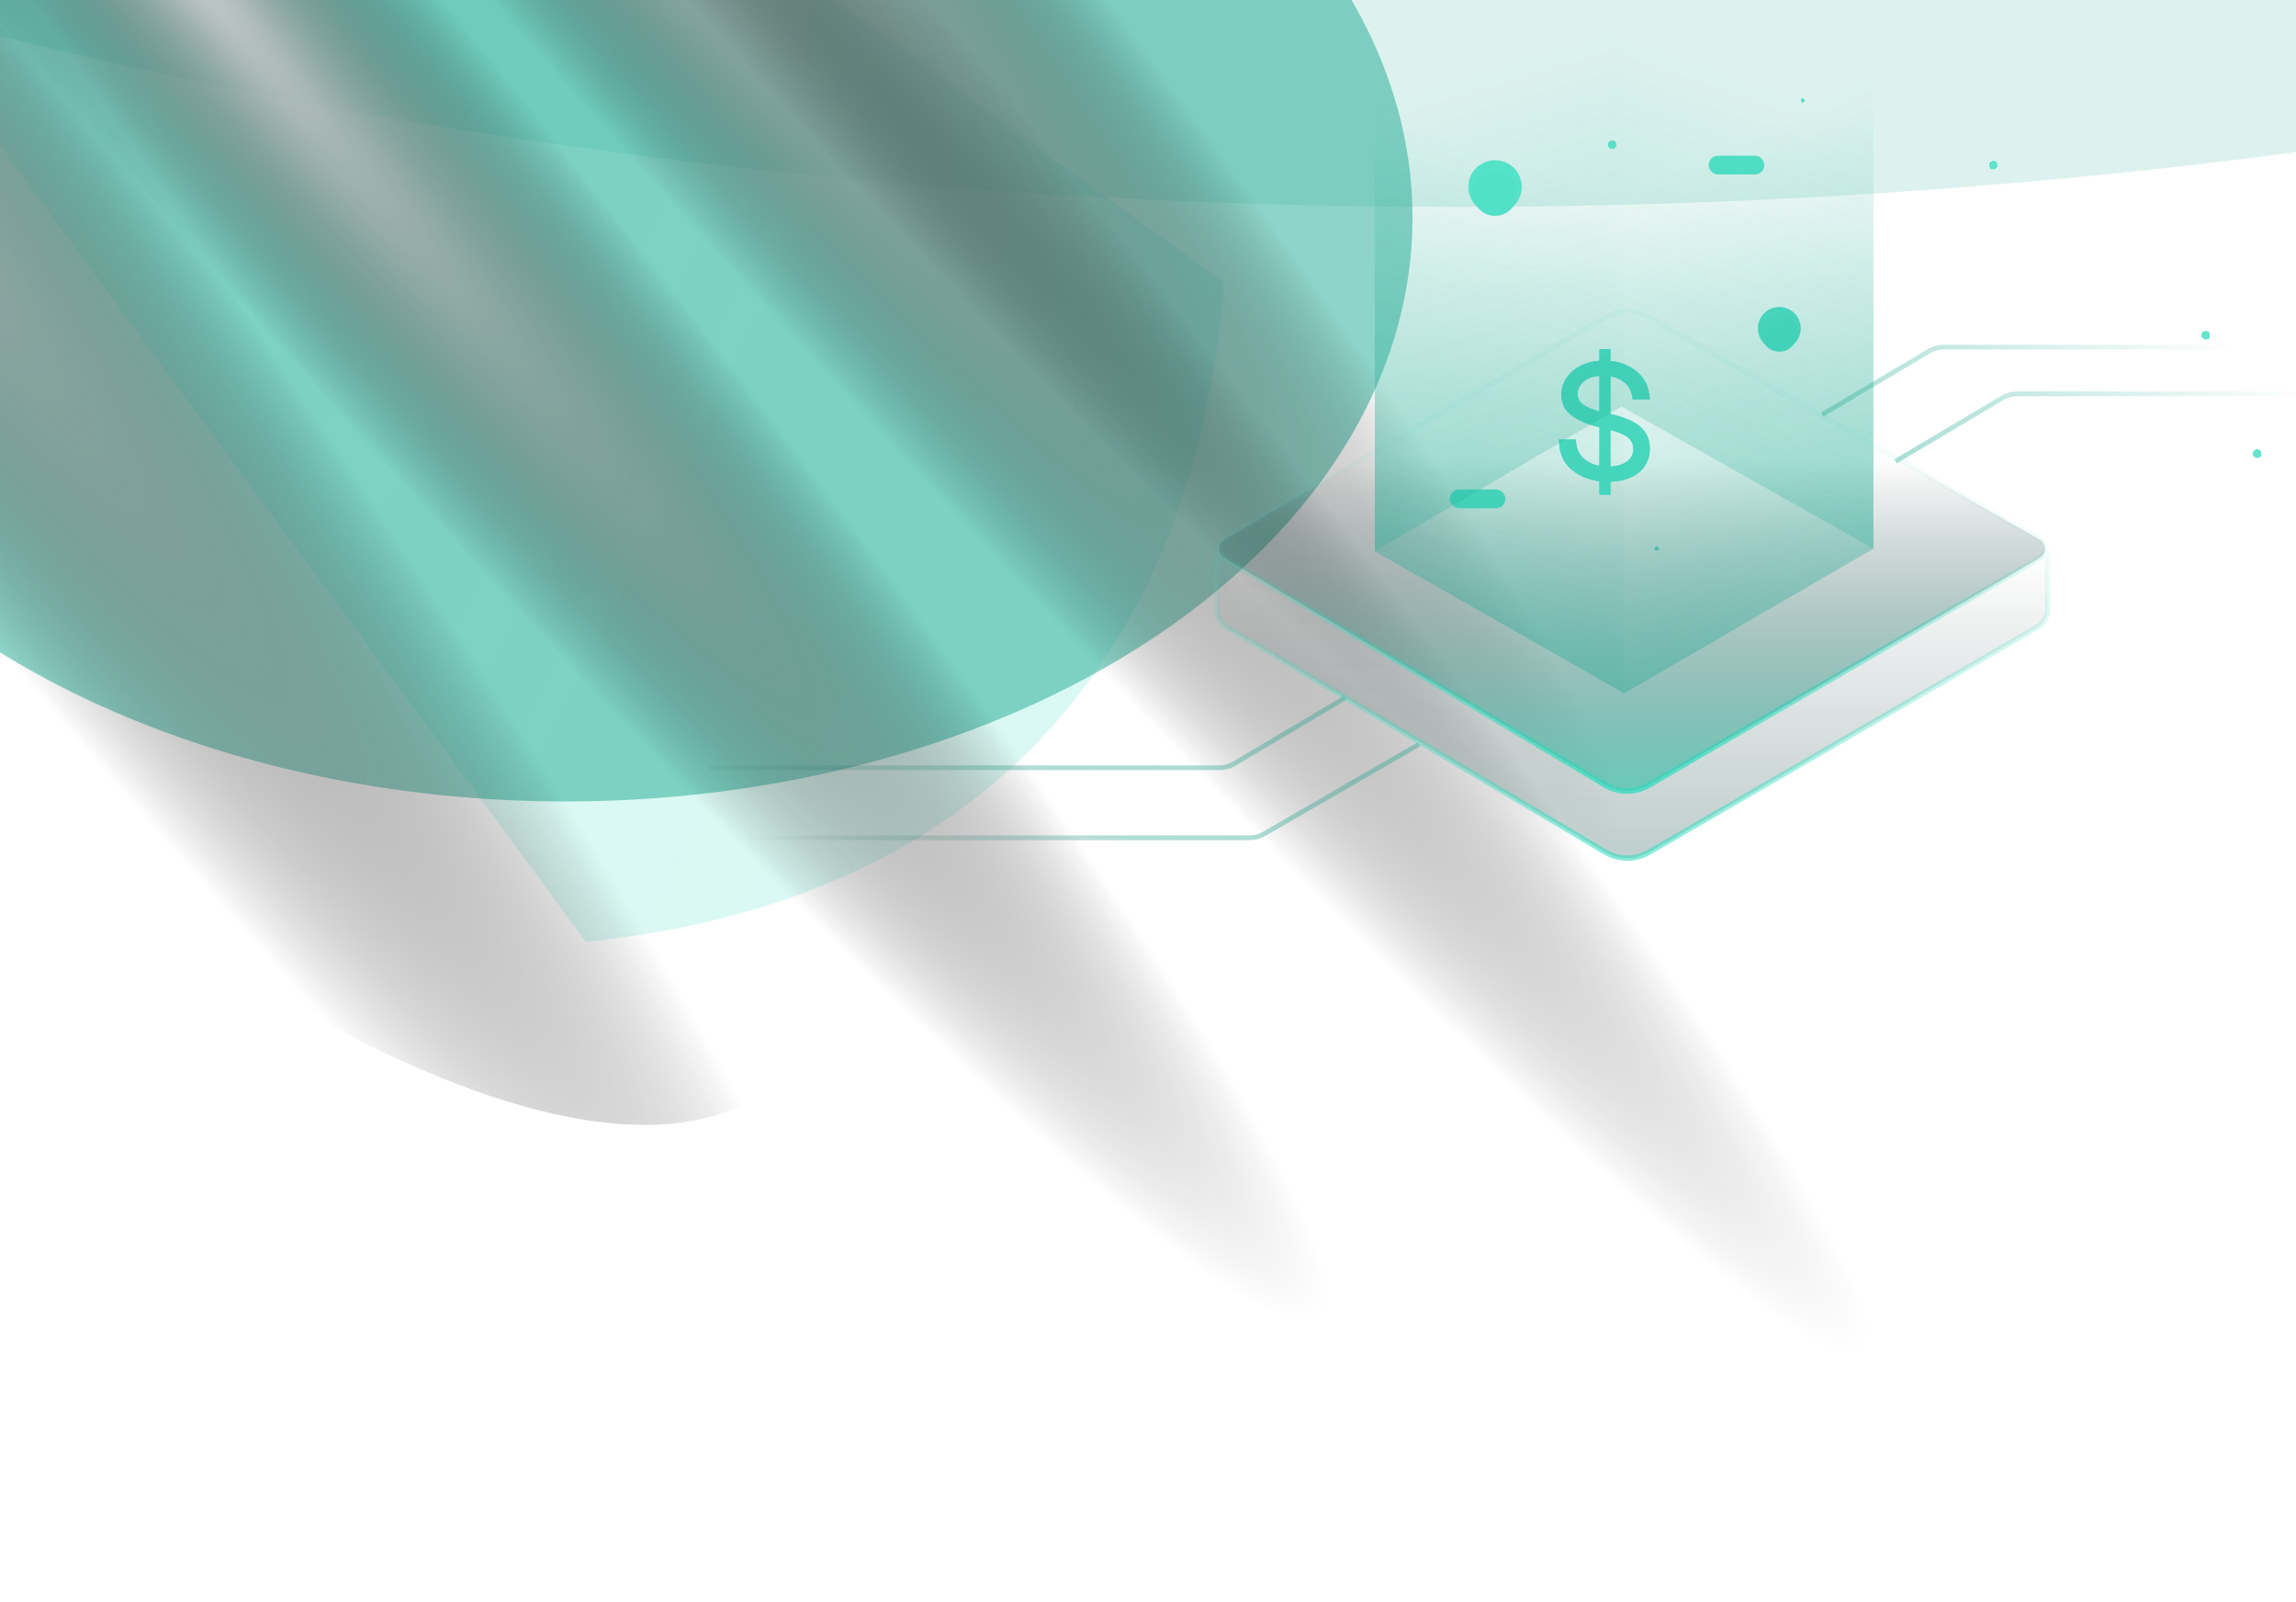 <svg width="344" height="240" viewBox="0 0 344 240" fill="none" xmlns="http://www.w3.org/2000/svg">
<g clip-path="url(#clip0_952_24184)">
<g style="mix-blend-mode:lighten" opacity="0.15" filter="url(#filter0_f_952_24184)">
<ellipse cx="218" cy="-186.5" rx="463" ry="217.5" transform="rotate(180 218 -186.5)" fill="#1DAA91"/>
</g>
<g opacity="0.6" filter="url(#filter1_f_952_24184)">
<path d="M183.402 42.336C178.805 100.396 144.987 135.324 87.783 141.092L-124.586 -147.524C-113.145 -148.678 -106.382 -155.664 -105.462 -167.276L183.402 42.336Z" fill="url(#paint0_linear_952_24184)" fill-opacity="0.35"/>
</g>
<g opacity="0.5">
<g filter="url(#filter2_f_952_24184)">
<ellipse cx="84.712" cy="32.596" rx="126.918" ry="87.461" fill="#1DAA91"/>
</g>
</g>
<g style="mix-blend-mode:color-dodge">
<g filter="url(#filter3_f_952_24184)">
<ellipse cx="61.447" cy="163.708" rx="61.447" ry="163.708" transform="matrix(0.846 -0.533 0.657 0.754 -59.982 -13.856)" fill="url(#paint1_radial_952_24184)" style="mix-blend-mode:plus-lighter"/>
</g>
<g filter="url(#filter4_f_952_24184)">
<ellipse cx="61.447" cy="228.292" rx="61.447" ry="228.292" transform="matrix(0.846 -0.533 0.657 0.754 -59.982 -102.216)" fill="url(#paint2_radial_952_24184)" style="mix-blend-mode:plus-lighter"/>
</g>
<g filter="url(#filter5_f_952_24184)">
<ellipse cx="61.447" cy="163.708" rx="61.447" ry="163.708" transform="matrix(0.846 -0.533 0.657 0.754 -15.681 -84.279)" fill="url(#paint3_radial_952_24184)" style="mix-blend-mode:plus-lighter"/>
</g>
<g filter="url(#filter6_f_952_24184)">
<ellipse cx="61.447" cy="163.708" rx="61.447" ry="163.708" transform="matrix(0.846 -0.533 0.657 0.754 -153.579 -49.891)" fill="url(#paint4_radial_952_24184)" style="mix-blend-mode:plus-lighter"/>
</g>
</g>
<g filter="url(#filter7_d_952_24184)">
<circle cx="330.466" cy="50.215" r="0.636" transform="rotate(-180 330.466 50.215)" fill="#51E1C8" fill-opacity="0.88" shape-rendering="crispEdges"/>
</g>
<g filter="url(#filter8_d_952_24184)">
<circle cx="241.561" cy="21.666" r="0.636" transform="rotate(-180 241.561 21.666)" fill="#51E1C8" fill-opacity="0.88" shape-rendering="crispEdges"/>
</g>
<g filter="url(#filter9_d_952_24184)">
<circle cx="338.181" cy="67.961" r="0.636" transform="rotate(-180 338.181 67.961)" fill="#51E1C8" fill-opacity="0.88" shape-rendering="crispEdges"/>
</g>
<g filter="url(#filter10_d_952_24184)">
<circle cx="270.079" cy="15.04" r="0.318" transform="rotate(-180 270.079 15.04)" fill="#51E1C8" fill-opacity="0.88" shape-rendering="crispEdges"/>
</g>
<g filter="url(#filter11_d_952_24184)">
<circle cx="248.188" cy="82.168" r="0.318" transform="rotate(-180 248.188 82.168)" fill="#51E1C8" fill-opacity="0.88" shape-rendering="crispEdges"/>
</g>
<g filter="url(#filter12_d_952_24184)">
<circle cx="298.659" cy="24.753" r="0.636" transform="rotate(-180 298.659 24.753)" fill="#51E1C8" fill-opacity="0.88" shape-rendering="crispEdges"/>
</g>
<path d="M339.5 52H291.194C290.429 52 289.677 52.206 289.019 52.597L273 62.105M106 115H182.718C183.483 115 184.234 114.794 184.893 114.403L201.577 104.5" stroke="url(#paint5_linear_952_24184)" stroke-opacity="0.4" stroke-width="0.71"/>
<path d="M350.503 59H302.197C301.432 59 300.68 59.206 300.022 59.597L284.003 69.105M110.5 125.5H187.243C187.992 125.5 188.729 125.302 189.377 124.927L212.58 111.5" stroke="url(#paint6_linear_952_24184)" stroke-opacity="0.4" stroke-width="0.71"/>
<g filter="url(#filter13_f_952_24184)">
<circle cx="266.588" cy="49.196" r="3.211" fill="#51E1C8"/>
</g>
<g filter="url(#filter14_i_952_24184)">
<circle cx="4.817" cy="4.817" r="4.817" transform="matrix(-1 0 0 1 271.407 45.182)" fill="white" fill-opacity="0.02"/>
</g>
<circle cx="2.676" cy="2.676" r="2.676" transform="matrix(-1 0 0 1 269.267 47.324)" fill="#51E1C8"/>
<path fill-rule="evenodd" clip-rule="evenodd" d="M247.01 117.631L305.584 83.586C305.907 83.397 306.132 83.125 306.259 82.819H306.793V91.183C306.793 92.329 306.183 93.388 305.192 93.963L247.018 127.681C245.003 128.849 242.514 128.835 240.512 127.645L183.862 93.968C182.888 93.389 182.291 92.34 182.291 91.206V82.819H182.767C182.892 83.12 183.112 83.389 183.427 83.576L240.491 117.595C242.496 118.791 244.992 118.805 247.01 117.631Z" fill="url(#paint7_linear_952_24184)"/>
<path d="M305.584 83.586L305.785 83.933V83.933L305.584 83.586ZM247.01 117.631L246.809 117.284L247.01 117.631ZM306.259 82.819V82.417H305.991L305.889 82.665L306.259 82.819ZM306.793 82.819H307.195V82.417H306.793V82.819ZM305.192 93.963L304.99 93.615V93.615L305.192 93.963ZM247.018 127.681L247.219 128.029L247.018 127.681ZM240.512 127.645L240.717 127.3L240.512 127.645ZM183.862 93.968L184.067 93.623L183.862 93.968ZM182.291 82.819V82.417H181.889V82.819H182.291ZM182.767 82.819L183.138 82.665L183.035 82.417H182.767V82.819ZM183.427 83.576L183.633 83.231H183.633L183.427 83.576ZM240.491 117.595L240.696 117.25L240.491 117.595ZM305.382 83.238L246.809 117.284L247.212 117.979L305.785 83.933L305.382 83.238ZM305.889 82.665C305.794 82.892 305.627 83.096 305.382 83.238L305.785 83.933C306.187 83.699 306.471 83.358 306.63 82.973L305.889 82.665ZM306.259 83.221H306.793V82.417H306.259V83.221ZM306.392 82.819V91.183H307.195V82.819H306.392ZM306.392 91.183C306.392 92.185 305.858 93.112 304.99 93.615L305.393 94.31C306.508 93.663 307.195 92.472 307.195 91.183H306.392ZM304.99 93.615L246.816 127.334L247.219 128.029L305.393 94.31L304.99 93.615ZM246.816 127.334C244.927 128.429 242.594 128.416 240.717 127.3L240.306 127.99C242.434 129.255 245.078 129.27 247.219 128.029L246.816 127.334ZM240.717 127.3L184.067 93.623L183.657 94.313L240.306 127.99L240.717 127.3ZM184.067 93.623C183.215 93.116 182.693 92.198 182.693 91.206H181.889C181.889 92.481 182.561 93.662 183.657 94.313L184.067 93.623ZM182.693 91.206V82.819H181.889V91.206H182.693ZM182.291 83.221H182.767V82.417H182.291V83.221ZM183.633 83.231C183.394 83.089 183.23 82.888 183.138 82.665L182.396 82.973C182.553 83.351 182.83 83.688 183.221 83.921L183.633 83.231ZM240.696 117.25L183.633 83.231L183.221 83.921L240.285 117.94L240.696 117.25ZM246.809 117.284C244.916 118.384 242.576 118.371 240.696 117.25L240.285 117.94C242.416 119.21 245.068 119.225 247.212 117.979L246.809 117.284Z" fill="url(#paint8_linear_952_24184)"/>
<path d="M305.583 83.585L247.01 117.631C244.992 118.804 242.496 118.791 240.49 117.595L183.427 83.576C182.376 82.95 182.383 81.425 183.44 80.809L240.542 47.499C242.522 46.345 244.966 46.331 246.957 47.464L305.57 80.8C306.647 81.413 306.655 82.963 305.583 83.585Z" fill="url(#paint9_linear_952_24184)" stroke="url(#paint10_linear_952_24184)" stroke-width="0.803"/>
<rect x="256.594" y="23.919" width="7.145" height="1.623" rx="0.811" fill="#51E1C8" stroke="#51E1C8" stroke-width="1.19"/>
<rect x="217.809" y="73.919" width="7.145" height="1.623" rx="0.811" fill="#51E1C8" stroke="#51E1C8" stroke-width="1.19"/>
<g filter="url(#filter15_d_952_24184)">
<path d="M239.638 70.116V68.091C237.921 67.872 236.479 67.248 235.312 66.218C234.146 65.172 233.571 63.713 233.587 61.84H236.112C236.146 62.987 236.487 63.89 237.137 64.548C237.804 65.189 238.638 65.603 239.638 65.788V60.017C238.838 59.815 238.137 59.596 237.537 59.359C236.954 59.123 236.362 58.819 235.762 58.448C235.179 58.077 234.729 57.613 234.412 57.056C234.096 56.499 233.937 55.858 233.937 55.132C233.937 53.783 234.471 52.627 235.537 51.665C236.604 50.703 237.971 50.163 239.638 50.045V48.324H241.288V50.07C243.004 50.256 244.404 50.863 245.488 51.893C246.571 52.905 247.13 54.221 247.163 55.841L244.613 55.816C244.529 54.803 244.179 54.019 243.563 53.462C242.963 52.888 242.204 52.526 241.288 52.374V58.018C243.304 58.456 244.788 59.089 245.738 59.916C246.705 60.743 247.188 61.84 247.188 63.206C247.188 64.641 246.663 65.813 245.613 66.725C244.563 67.619 243.121 68.1 241.288 68.167V70.116H239.638ZM239.638 57.638V52.298C238.604 52.382 237.796 52.686 237.212 53.209C236.646 53.732 236.362 54.339 236.362 55.031C236.362 55.672 236.637 56.196 237.187 56.6C237.737 56.989 238.554 57.334 239.638 57.638ZM241.288 65.889C242.321 65.839 243.146 65.586 243.763 65.13C244.396 64.658 244.713 64.042 244.713 63.282C244.713 62.523 244.429 61.932 243.863 61.511C243.296 61.072 242.438 60.701 241.288 60.397V65.889Z" fill="#51E1C8"/>
<path d="M240.692 66.514L241.316 66.484C242.358 66.433 243.258 66.188 243.976 65.708L244.116 65.608L244.118 65.607C244.895 65.028 245.308 64.238 245.308 63.282C245.308 62.351 244.948 61.576 244.218 61.033H244.217C243.559 60.527 242.616 60.133 241.439 59.822L240.692 59.625V66.514ZM239.589 51.705C238.538 51.791 237.641 52.09 236.95 52.65L236.815 52.765L236.809 52.771C236.135 53.393 235.768 54.153 235.768 55.031C235.768 55.823 236.098 56.484 236.709 56.982L236.835 57.08L236.845 57.087C237.475 57.531 238.366 57.899 239.477 58.211L240.232 58.423V51.652L239.589 51.705ZM240.232 59.554L239.783 59.44C239.197 59.292 238.671 59.135 238.203 58.971L237.756 58.805C237.211 58.584 236.653 58.299 236.082 57.946C235.637 57.663 235.291 57.325 235.034 56.933L234.93 56.761C234.671 56.306 234.532 55.769 234.532 55.133C234.532 54.036 234.931 53.09 235.764 52.269L235.936 52.107C236.888 51.248 238.123 50.749 239.68 50.638L240.232 50.599V48.919H240.692V50.604L241.224 50.662C242.731 50.825 243.943 51.33 244.892 52.155L245.078 52.324L245.082 52.328C245.9 53.092 246.383 54.052 246.524 55.239L245.134 55.225C244.971 54.337 244.591 53.588 243.962 53.02H243.961C243.266 52.361 242.399 51.955 241.385 51.787L240.692 51.672V58.498L241.161 58.599C243.012 59.002 244.333 59.558 245.184 60.229L245.348 60.365L245.351 60.368C246.174 61.072 246.593 61.999 246.593 63.207C246.593 64.473 246.139 65.478 245.227 66.271C244.308 67.054 243.009 67.509 241.266 67.573L240.692 67.594V69.521H240.232V67.567L239.713 67.501C238.102 67.295 236.777 66.715 235.71 65.775C234.814 64.971 234.298 63.877 234.2 62.434H235.562C235.684 63.442 236.057 64.3 236.714 64.966L236.725 64.976C237.483 65.706 238.427 66.168 239.529 66.373L240.232 66.504V59.554Z" stroke="#51E1C8" stroke-width="1.19"/>
</g>
<g opacity="0.6">
<path d="M243.336 -19.027V103.869L205.985 82.583V-40.714L243.336 -19.027Z" fill="url(#paint11_linear_952_24184)" style="mix-blend-mode:screen"/>
</g>
<g opacity="0.6">
<path d="M242.934 -62V60.896L205.985 82.583V-40.714L242.934 -62Z" fill="url(#paint12_linear_952_24184)" style="mix-blend-mode:screen"/>
</g>
<g opacity="0.6">
<path d="M243.336 -19.027V103.869L280.687 82.182V-32.28L243.336 -19.027Z" fill="url(#paint13_linear_952_24184)" style="mix-blend-mode:screen"/>
</g>
<g opacity="0.6">
<path d="M242.935 -62V60.896L280.687 82.182V-32.28L242.935 -62Z" fill="url(#paint14_linear_952_24184)" style="mix-blend-mode:screen"/>
</g>
<g filter="url(#filter16_f_952_24184)">
<circle cx="224" cy="28" r="4" fill="#51E1C8"/>
</g>
<g filter="url(#filter17_i_952_24184)">
<circle cx="6" cy="6" r="6" transform="matrix(-1 0 0 1 230 23)" fill="white" fill-opacity="0.02"/>
</g>
<circle cx="3.333" cy="3.333" r="3.333" transform="matrix(-1 0 0 1 227.335 25.667)" fill="#51E1C8"/>
</g>
<defs>
<filter id="filter0_f_952_24184" x="-345" y="-504" width="1126" height="635" filterUnits="userSpaceOnUse" color-interpolation-filters="sRGB">
<feFlood flood-opacity="0" result="BackgroundImageFix"/>
<feBlend mode="normal" in="SourceGraphic" in2="BackgroundImageFix" result="shape"/>
<feGaussianBlur stdDeviation="50" result="effect1_foregroundBlur_952_24184"/>
</filter>
<filter id="filter1_f_952_24184" x="-177.323" y="-220.013" width="413.462" height="413.842" filterUnits="userSpaceOnUse" color-interpolation-filters="sRGB">
<feFlood flood-opacity="0" result="BackgroundImageFix"/>
<feBlend mode="normal" in="SourceGraphic" in2="BackgroundImageFix" result="shape"/>
<feGaussianBlur stdDeviation="26.369" result="effect1_foregroundBlur_952_24184"/>
</filter>
<filter id="filter2_f_952_24184" x="-232.664" y="-245.322" width="634.75" height="555.837" filterUnits="userSpaceOnUse" color-interpolation-filters="sRGB">
<feFlood flood-opacity="0" result="BackgroundImageFix"/>
<feBlend mode="normal" in="SourceGraphic" in2="BackgroundImageFix" result="shape"/>
<feGaussianBlur stdDeviation="95.229" result="effect1_foregroundBlur_952_24184"/>
</filter>
<filter id="filter3_f_952_24184" x="-46.112" y="-77.075" width="291.38" height="307.825" filterUnits="userSpaceOnUse" color-interpolation-filters="sRGB">
<feFlood flood-opacity="0" result="BackgroundImageFix"/>
<feBlend mode="normal" in="SourceGraphic" in2="BackgroundImageFix" result="shape"/>
<feGaussianBlur stdDeviation="13.098" result="effect1_foregroundBlur_952_24184"/>
</filter>
<filter id="filter4_f_952_24184" x="-42.974" y="-164.254" width="369.967" height="402.844" filterUnits="userSpaceOnUse" color-interpolation-filters="sRGB">
<feFlood flood-opacity="0" result="BackgroundImageFix"/>
<feBlend mode="normal" in="SourceGraphic" in2="BackgroundImageFix" result="shape"/>
<feGaussianBlur stdDeviation="13.098" result="effect1_foregroundBlur_952_24184"/>
</filter>
<filter id="filter5_f_952_24184" x="-1.81" y="-147.498" width="291.38" height="307.825" filterUnits="userSpaceOnUse" color-interpolation-filters="sRGB">
<feFlood flood-opacity="0" result="BackgroundImageFix"/>
<feBlend mode="normal" in="SourceGraphic" in2="BackgroundImageFix" result="shape"/>
<feGaussianBlur stdDeviation="13.098" result="effect1_foregroundBlur_952_24184"/>
</filter>
<filter id="filter6_f_952_24184" x="-139.709" y="-113.11" width="291.38" height="307.825" filterUnits="userSpaceOnUse" color-interpolation-filters="sRGB">
<feFlood flood-opacity="0" result="BackgroundImageFix"/>
<feBlend mode="normal" in="SourceGraphic" in2="BackgroundImageFix" result="shape"/>
<feGaussianBlur stdDeviation="13.098" result="effect1_foregroundBlur_952_24184"/>
</filter>
<filter id="filter7_d_952_24184" x="328.857" y="48.606" width="3.218" height="3.219" filterUnits="userSpaceOnUse" color-interpolation-filters="sRGB">
<feFlood flood-opacity="0" result="BackgroundImageFix"/>
<feColorMatrix in="SourceAlpha" type="matrix" values="0 0 0 0 0 0 0 0 0 0 0 0 0 0 0 0 0 0 127 0" result="hardAlpha"/>
<feOffset/>
<feGaussianBlur stdDeviation="0.487"/>
<feComposite in2="hardAlpha" operator="out"/>
<feColorMatrix type="matrix" values="0 0 0 0 0.816 0 0 0 0 0.937 0 0 0 0 0.902 0 0 0 1 0"/>
<feBlend mode="normal" in2="BackgroundImageFix" result="effect1_dropShadow_952_24184"/>
<feBlend mode="normal" in="SourceGraphic" in2="effect1_dropShadow_952_24184" result="shape"/>
</filter>
<filter id="filter8_d_952_24184" x="239.952" y="20.057" width="3.218" height="3.219" filterUnits="userSpaceOnUse" color-interpolation-filters="sRGB">
<feFlood flood-opacity="0" result="BackgroundImageFix"/>
<feColorMatrix in="SourceAlpha" type="matrix" values="0 0 0 0 0 0 0 0 0 0 0 0 0 0 0 0 0 0 127 0" result="hardAlpha"/>
<feOffset/>
<feGaussianBlur stdDeviation="0.487"/>
<feComposite in2="hardAlpha" operator="out"/>
<feColorMatrix type="matrix" values="0 0 0 0 0.816 0 0 0 0 0.937 0 0 0 0 0.902 0 0 0 1 0"/>
<feBlend mode="normal" in2="BackgroundImageFix" result="effect1_dropShadow_952_24184"/>
<feBlend mode="normal" in="SourceGraphic" in2="effect1_dropShadow_952_24184" result="shape"/>
</filter>
<filter id="filter9_d_952_24184" x="336.572" y="66.352" width="3.218" height="3.219" filterUnits="userSpaceOnUse" color-interpolation-filters="sRGB">
<feFlood flood-opacity="0" result="BackgroundImageFix"/>
<feColorMatrix in="SourceAlpha" type="matrix" values="0 0 0 0 0 0 0 0 0 0 0 0 0 0 0 0 0 0 127 0" result="hardAlpha"/>
<feOffset/>
<feGaussianBlur stdDeviation="0.487"/>
<feComposite in2="hardAlpha" operator="out"/>
<feColorMatrix type="matrix" values="0 0 0 0 0.816 0 0 0 0 0.937 0 0 0 0 0.902 0 0 0 1 0"/>
<feBlend mode="normal" in2="BackgroundImageFix" result="effect1_dropShadow_952_24184"/>
<feBlend mode="normal" in="SourceGraphic" in2="effect1_dropShadow_952_24184" result="shape"/>
</filter>
<filter id="filter10_d_952_24184" x="268.788" y="13.749" width="2.583" height="2.583" filterUnits="userSpaceOnUse" color-interpolation-filters="sRGB">
<feFlood flood-opacity="0" result="BackgroundImageFix"/>
<feColorMatrix in="SourceAlpha" type="matrix" values="0 0 0 0 0 0 0 0 0 0 0 0 0 0 0 0 0 0 127 0" result="hardAlpha"/>
<feOffset/>
<feGaussianBlur stdDeviation="0.487"/>
<feComposite in2="hardAlpha" operator="out"/>
<feColorMatrix type="matrix" values="0 0 0 0 0.816 0 0 0 0 0.937 0 0 0 0 0.902 0 0 0 1 0"/>
<feBlend mode="normal" in2="BackgroundImageFix" result="effect1_dropShadow_952_24184"/>
<feBlend mode="normal" in="SourceGraphic" in2="effect1_dropShadow_952_24184" result="shape"/>
</filter>
<filter id="filter11_d_952_24184" x="246.897" y="80.876" width="2.583" height="2.583" filterUnits="userSpaceOnUse" color-interpolation-filters="sRGB">
<feFlood flood-opacity="0" result="BackgroundImageFix"/>
<feColorMatrix in="SourceAlpha" type="matrix" values="0 0 0 0 0 0 0 0 0 0 0 0 0 0 0 0 0 0 127 0" result="hardAlpha"/>
<feOffset/>
<feGaussianBlur stdDeviation="0.487"/>
<feComposite in2="hardAlpha" operator="out"/>
<feColorMatrix type="matrix" values="0 0 0 0 0.816 0 0 0 0 0.937 0 0 0 0 0.902 0 0 0 1 0"/>
<feBlend mode="normal" in2="BackgroundImageFix" result="effect1_dropShadow_952_24184"/>
<feBlend mode="normal" in="SourceGraphic" in2="effect1_dropShadow_952_24184" result="shape"/>
</filter>
<filter id="filter12_d_952_24184" x="297.05" y="23.143" width="3.218" height="3.219" filterUnits="userSpaceOnUse" color-interpolation-filters="sRGB">
<feFlood flood-opacity="0" result="BackgroundImageFix"/>
<feColorMatrix in="SourceAlpha" type="matrix" values="0 0 0 0 0 0 0 0 0 0 0 0 0 0 0 0 0 0 127 0" result="hardAlpha"/>
<feOffset/>
<feGaussianBlur stdDeviation="0.487"/>
<feComposite in2="hardAlpha" operator="out"/>
<feColorMatrix type="matrix" values="0 0 0 0 0.816 0 0 0 0 0.937 0 0 0 0 0.902 0 0 0 1 0"/>
<feBlend mode="normal" in2="BackgroundImageFix" result="effect1_dropShadow_952_24184"/>
<feBlend mode="normal" in="SourceGraphic" in2="effect1_dropShadow_952_24184" result="shape"/>
</filter>
<filter id="filter13_f_952_24184" x="250.317" y="32.925" width="32.544" height="32.544" filterUnits="userSpaceOnUse" color-interpolation-filters="sRGB">
<feFlood flood-opacity="0" result="BackgroundImageFix"/>
<feBlend mode="normal" in="SourceGraphic" in2="BackgroundImageFix" result="shape"/>
<feGaussianBlur stdDeviation="6.53" result="effect1_foregroundBlur_952_24184"/>
</filter>
<filter id="filter14_i_952_24184" x="261.772" y="45.182" width="9.635" height="9.634" filterUnits="userSpaceOnUse" color-interpolation-filters="sRGB">
<feFlood flood-opacity="0" result="BackgroundImageFix"/>
<feBlend mode="normal" in="SourceGraphic" in2="BackgroundImageFix" result="shape"/>
<feColorMatrix in="SourceAlpha" type="matrix" values="0 0 0 0 0 0 0 0 0 0 0 0 0 0 0 0 0 0 127 0" result="hardAlpha"/>
<feOffset/>
<feGaussianBlur stdDeviation="1.325"/>
<feComposite in2="hardAlpha" operator="arithmetic" k2="-1" k3="1"/>
<feColorMatrix type="matrix" values="0 0 0 0 1 0 0 0 0 1 0 0 0 0 1 0 0 0 0.5 0"/>
<feBlend mode="normal" in2="shape" result="effect1_innerShadow_952_24184"/>
</filter>
<filter id="filter15_d_952_24184" x="227.587" y="46.324" width="25.601" height="33.792" filterUnits="userSpaceOnUse" color-interpolation-filters="sRGB">
<feFlood flood-opacity="0" result="BackgroundImageFix"/>
<feColorMatrix in="SourceAlpha" type="matrix" values="0 0 0 0 0 0 0 0 0 0 0 0 0 0 0 0 0 0 127 0" result="hardAlpha"/>
<feOffset dy="4"/>
<feGaussianBlur stdDeviation="3"/>
<feComposite in2="hardAlpha" operator="out"/>
<feColorMatrix type="matrix" values="0 0 0 0 0.318 0 0 0 0 0.882 0 0 0 0 0.784 0 0 0 0.5 0"/>
<feBlend mode="normal" in2="BackgroundImageFix" result="effect1_dropShadow_952_24184"/>
<feBlend mode="normal" in="SourceGraphic" in2="effect1_dropShadow_952_24184" result="shape"/>
</filter>
<filter id="filter16_f_952_24184" x="209.155" y="13.155" width="29.69" height="29.69" filterUnits="userSpaceOnUse" color-interpolation-filters="sRGB">
<feFlood flood-opacity="0" result="BackgroundImageFix"/>
<feBlend mode="normal" in="SourceGraphic" in2="BackgroundImageFix" result="shape"/>
<feGaussianBlur stdDeviation="5.422" result="effect1_foregroundBlur_952_24184"/>
</filter>
<filter id="filter17_i_952_24184" x="218" y="23" width="12" height="12" filterUnits="userSpaceOnUse" color-interpolation-filters="sRGB">
<feFlood flood-opacity="0" result="BackgroundImageFix"/>
<feBlend mode="normal" in="SourceGraphic" in2="BackgroundImageFix" result="shape"/>
<feColorMatrix in="SourceAlpha" type="matrix" values="0 0 0 0 0 0 0 0 0 0 0 0 0 0 0 0 0 0 127 0" result="hardAlpha"/>
<feOffset/>
<feGaussianBlur stdDeviation="1.1"/>
<feComposite in2="hardAlpha" operator="arithmetic" k2="-1" k3="1"/>
<feColorMatrix type="matrix" values="0 0 0 0 1 0 0 0 0 1 0 0 0 0 1 0 0 0 0.5 0"/>
<feBlend mode="normal" in2="shape" result="effect1_innerShadow_952_24184"/>
</filter>
<linearGradient id="paint0_linear_952_24184" x1="246.504" y1="-119.508" x2="-645.832" y2="-556.09" gradientUnits="userSpaceOnUse">
<stop stop-color="#51E1C8"/>
<stop offset="1" stop-color="#26F7DD" stop-opacity="0.1"/>
</linearGradient>
<radialGradient id="paint1_radial_952_24184" cx="0" cy="0" r="1" gradientUnits="userSpaceOnUse" gradientTransform="translate(61.447 33.953) rotate(91.111) scale(285.879 27.02)">
<stop stop-color="#D9D9D9"/>
<stop offset="1" stop-opacity="0"/>
</radialGradient>
<radialGradient id="paint2_radial_952_24184" cx="0" cy="0" r="1" gradientUnits="userSpaceOnUse" gradientTransform="translate(61.447 47.347) rotate(90.797) scale(398.624 27.023)">
<stop stop-color="#D9D9D9"/>
<stop offset="1" stop-opacity="0"/>
</radialGradient>
<radialGradient id="paint3_radial_952_24184" cx="0" cy="0" r="1" gradientUnits="userSpaceOnUse" gradientTransform="translate(61.447 33.953) rotate(91.111) scale(285.879 27.02)">
<stop stop-color="#D9D9D9"/>
<stop offset="1" stop-opacity="0"/>
</radialGradient>
<radialGradient id="paint4_radial_952_24184" cx="0" cy="0" r="1" gradientUnits="userSpaceOnUse" gradientTransform="translate(61.447 33.953) rotate(94.174) scale(352.797 33.863)">
<stop stop-color="#D9D9D9"/>
<stop offset="1" stop-opacity="0"/>
</radialGradient>
<linearGradient id="paint5_linear_952_24184" x1="335" y1="52" x2="97.5" y2="103.5" gradientUnits="userSpaceOnUse">
<stop stop-color="#1DAA91" stop-opacity="0"/>
<stop offset="0.274" stop-color="#1DAA91"/>
<stop offset="0.769" stop-color="#1B9D86" stop-opacity="0.872"/>
<stop offset="1" stop-color="#0C443A" stop-opacity="0"/>
</linearGradient>
<linearGradient id="paint6_linear_952_24184" x1="346" y1="59" x2="108.5" y2="110.5" gradientUnits="userSpaceOnUse">
<stop stop-color="#1DAA91" stop-opacity="0"/>
<stop offset="0.274" stop-color="#1DAA91"/>
<stop offset="0.769" stop-color="#1B9D86" stop-opacity="0.872"/>
<stop offset="1" stop-color="#0C443A" stop-opacity="0"/>
</linearGradient>
<linearGradient id="paint7_linear_952_24184" x1="244.542" y1="82.819" x2="244.542" y2="237.267" gradientUnits="userSpaceOnUse">
<stop stop-color="#122528" stop-opacity="0"/>
<stop offset="1" stop-color="#50E3CA"/>
</linearGradient>
<linearGradient id="paint8_linear_952_24184" x1="244.542" y1="82.819" x2="244.542" y2="128.548" gradientUnits="userSpaceOnUse">
<stop stop-color="#37DDBF" stop-opacity="0.05"/>
<stop offset="1" stop-color="#37DDBF" stop-opacity="0.6"/>
</linearGradient>
<linearGradient id="paint9_linear_952_24184" x1="244.543" y1="68.666" x2="244.543" y2="131.891" gradientUnits="userSpaceOnUse">
<stop stop-color="#122528" stop-opacity="0"/>
<stop offset="1" stop-color="#50E3CA"/>
</linearGradient>
<linearGradient id="paint10_linear_952_24184" x1="244.543" y1="82.515" x2="244.543" y2="119.532" gradientUnits="userSpaceOnUse">
<stop stop-color="#37DDBF" stop-opacity="0.05"/>
<stop offset="1" stop-color="#37DDBF" stop-opacity="0.6"/>
</linearGradient>
<linearGradient id="paint11_linear_952_24184" x1="237.499" y1="27.5" x2="217.231" y2="91.017" gradientUnits="userSpaceOnUse">
<stop stop-color="#1DAA91" stop-opacity="0"/>
<stop offset="1" stop-color="#1DAA91" stop-opacity="0.6"/>
</linearGradient>
<linearGradient id="paint12_linear_952_24184" x1="209.499" y1="14" x2="226.468" y2="70.936" gradientUnits="userSpaceOnUse">
<stop stop-color="#1DAA91" stop-opacity="0"/>
<stop offset="1" stop-color="#1DAA91" stop-opacity="0.4"/>
</linearGradient>
<linearGradient id="paint13_linear_952_24184" x1="230.999" y1="36" x2="262.011" y2="97.042" gradientUnits="userSpaceOnUse">
<stop stop-color="#1DAA91" stop-opacity="0"/>
<stop offset="1" stop-color="#1DAA91" stop-opacity="0.6"/>
</linearGradient>
<linearGradient id="paint14_linear_952_24184" x1="280.999" y1="18.5" x2="261.811" y2="72.945" gradientUnits="userSpaceOnUse">
<stop stop-color="#1DAA91" stop-opacity="0"/>
<stop offset="1" stop-color="#1DAA91" stop-opacity="0.4"/>
</linearGradient>
<clipPath id="clip0_952_24184">
<rect width="344" height="240" fill="white"/>
</clipPath>
</defs>
</svg>
